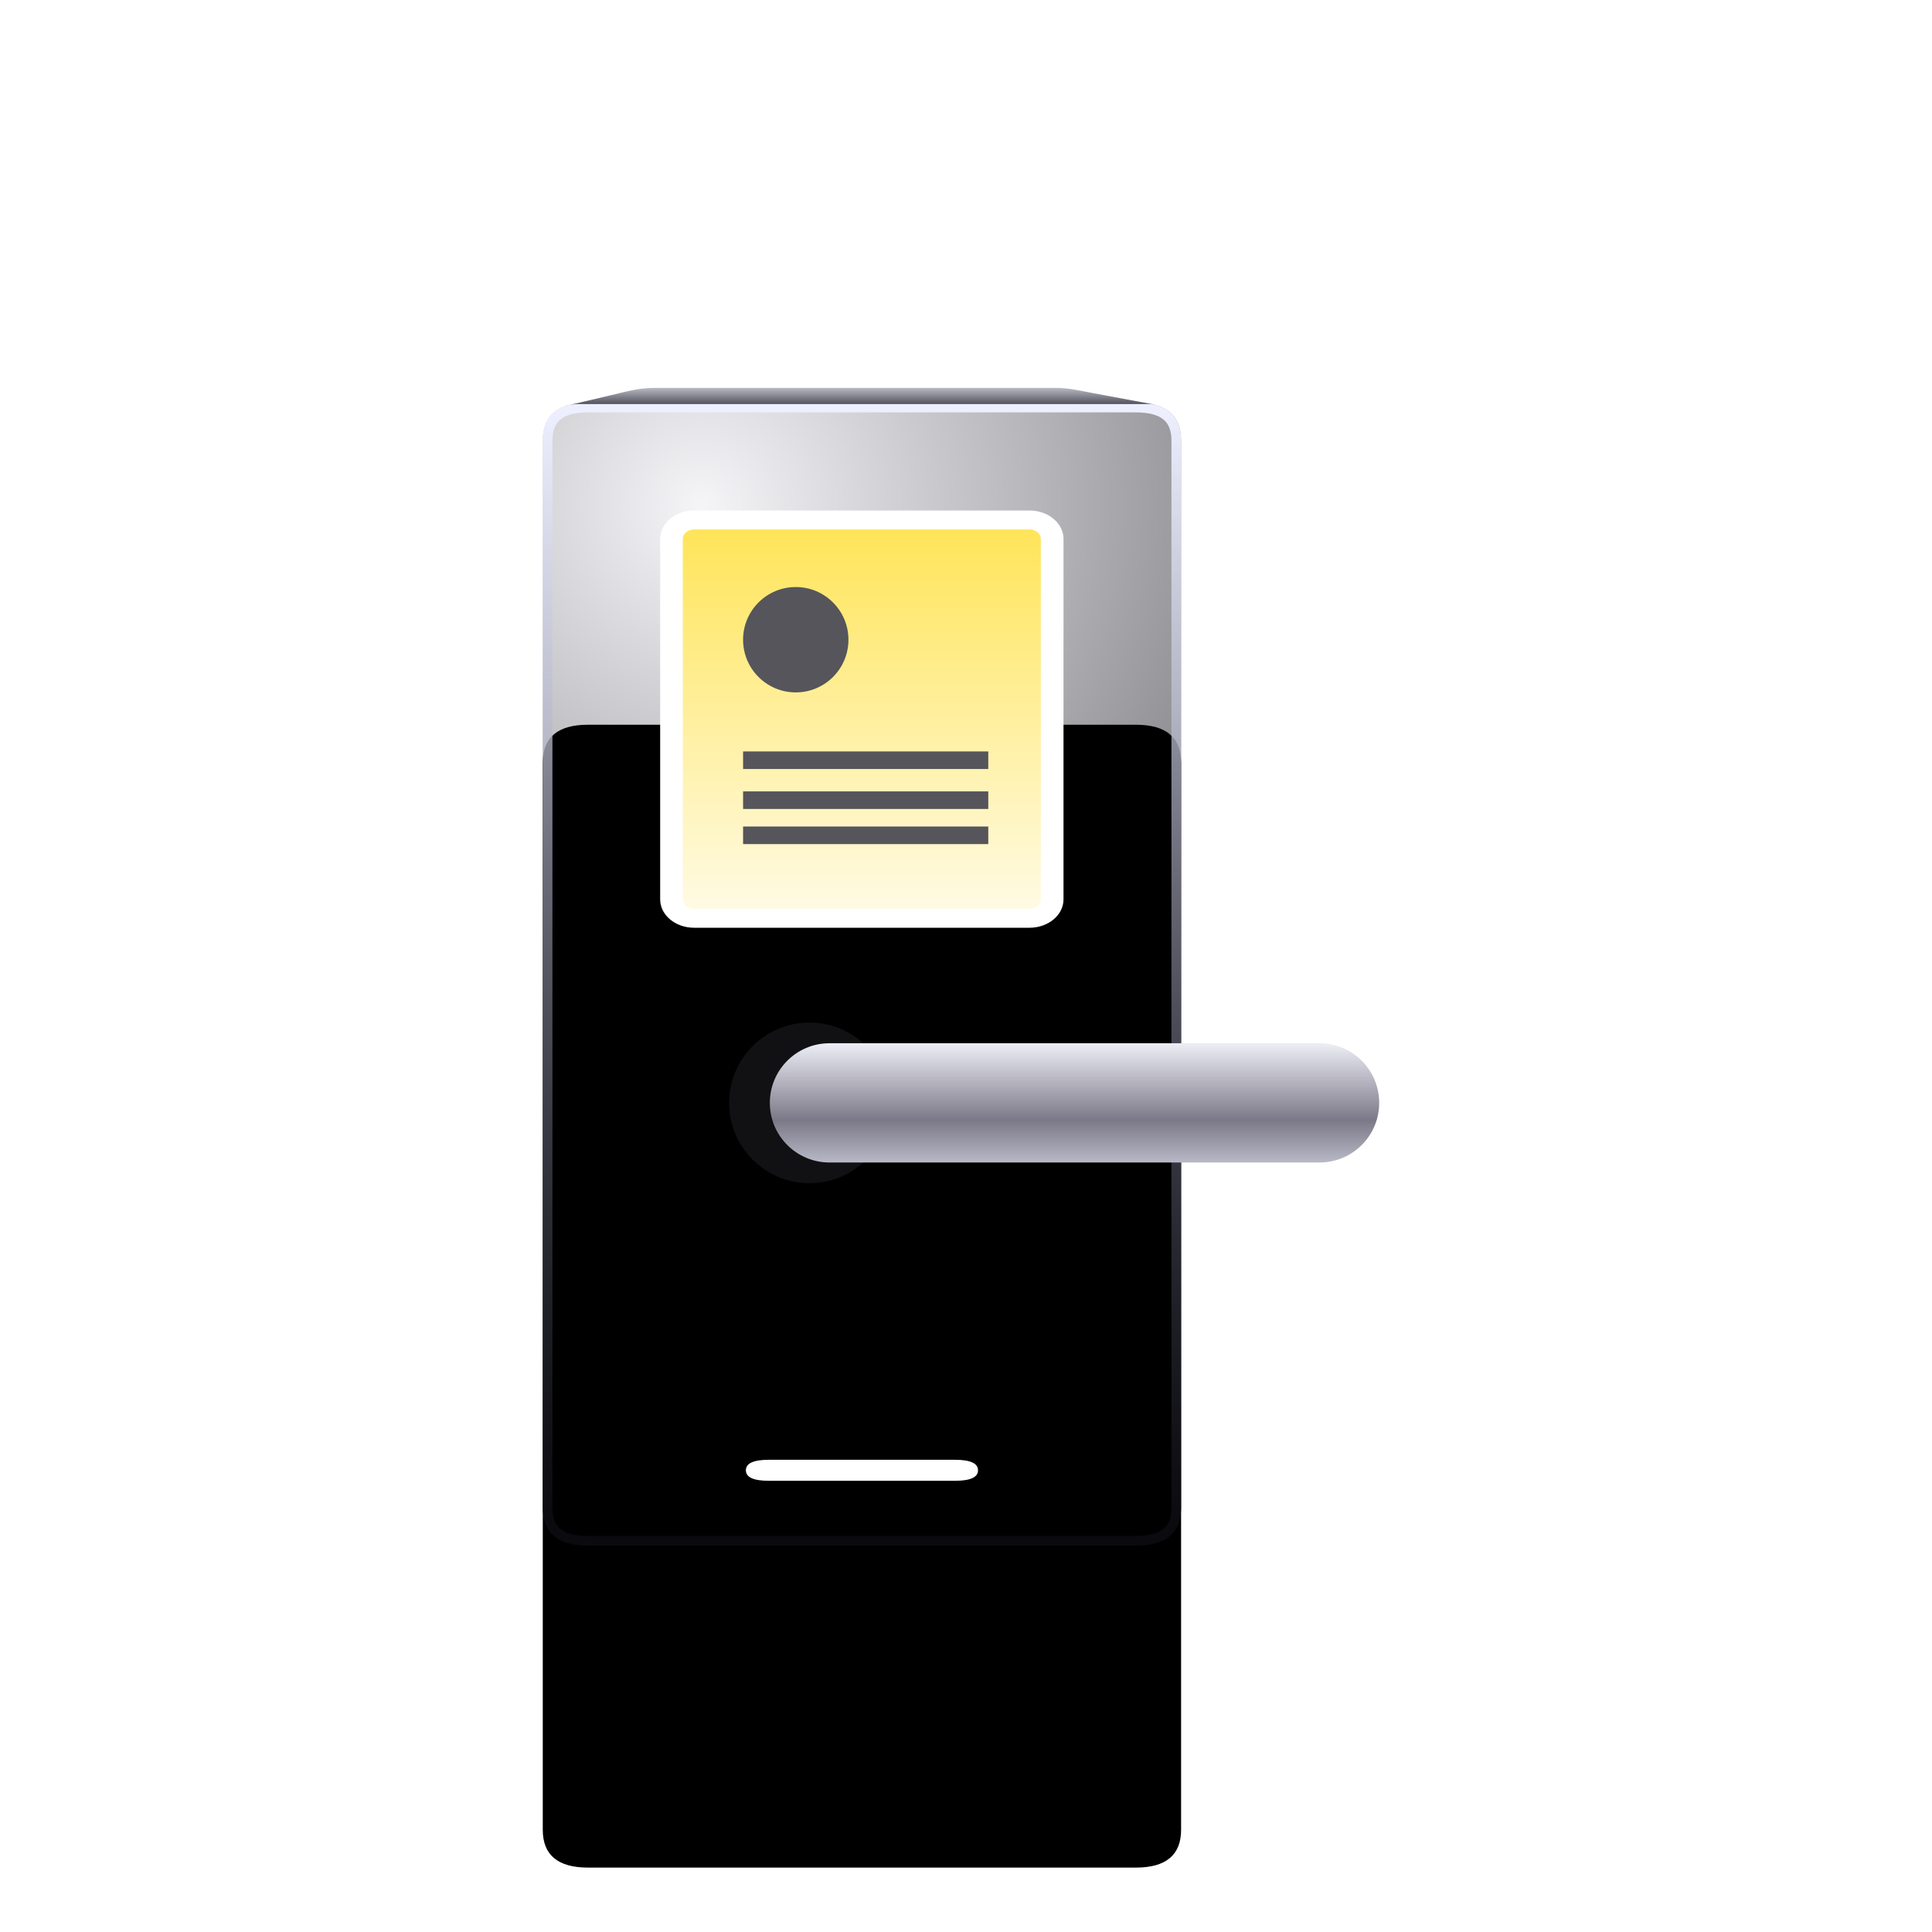 <?xml version="1.0" encoding="UTF-8"?>
<svg width="60px" height="60px" viewBox="0 0 60 60" version="1.1" xmlns="http://www.w3.org/2000/svg" xmlns:xlink="http://www.w3.org/1999/xlink">
    <title>icon/设备图/门锁/on</title>
    <defs>
        <circle id="path-1" cx="30" cy="30" r="30"></circle>
        <mask id="mask-2" maskContentUnits="userSpaceOnUse" maskUnits="objectBoundingBox" x="0" y="0" width="60" height="60" fill="white">
            <use xlink:href="#path-1"></use>
        </mask>
        <radialGradient cx="24.698%" cy="9.069%" fx="24.698%" fy="9.069%" r="179.376%" gradientTransform="translate(0.247,0.091),scale(1,0.559),rotate(65.178),translate(-0.247,-0.091)" id="radialGradient-3">
            <stop stop-color="#F5F5F8" offset="0%"></stop>
            <stop stop-color="#1E1D23" offset="100%"></stop>
        </radialGradient>
        <linearGradient x1="50%" y1="0%" x2="50%" y2="98.973%" id="linearGradient-4">
            <stop stop-color="#EDEFFF" offset="0%"></stop>
            <stop stop-color="#33334A" stop-opacity="0.2" offset="100%"></stop>
        </linearGradient>
        <path d="M1.416,0.507 L18.428,0.507 C19.365,0.507 19.834,0.899 19.834,1.682 L19.834,34.825 C19.834,35.608 19.365,36 18.428,36 L1.416,36 C0.479,36 0.01,35.608 0.01,34.825 L0.01,1.682 C0.01,0.899 0.479,0.507 1.416,0.507 Z" id="path-5"></path>
        <filter x="-58.0%" y="-32.4%" width="216.0%" height="164.8%" filterUnits="objectBoundingBox" id="filter-6">
            <feGaussianBlur stdDeviation="6.5" in="SourceAlpha" result="shadowBlurInner1"></feGaussianBlur>
            <feOffset dx="0" dy="10" in="shadowBlurInner1" result="shadowOffsetInner1"></feOffset>
            <feComposite in="shadowOffsetInner1" in2="SourceAlpha" operator="arithmetic" k2="-1" k3="1" result="shadowInnerInner1"></feComposite>
            <feColorMatrix values="0 0 0 0 0.924   0 0 0 0 0.92   0 0 0 0 1  0 0 0 0.4 0" type="matrix" in="shadowInnerInner1"></feColorMatrix>
        </filter>
        <linearGradient x1="50%" y1="0%" x2="50%" y2="100%" id="linearGradient-7">
            <stop stop-color="#BABAC5" offset="0%"></stop>
            <stop stop-color="#454550" offset="100%"></stop>
        </linearGradient>
        <linearGradient x1="50%" y1="1.598%" x2="50%" y2="100%" id="linearGradient-8">
            <stop stop-color="#EBEBF4" offset="0%"></stop>
            <stop stop-color="#7B7987" offset="63.953%"></stop>
            <stop stop-color="#B8B8C7" offset="100%"></stop>
        </linearGradient>
        <linearGradient x1="50%" y1="0%" x2="50%" y2="100%" id="linearGradient-9">
            <stop stop-color="#FFE456" offset="0%"></stop>
            <stop stop-color="#FFFBE7" offset="100%"></stop>
        </linearGradient>
    </defs>
    <g id="icon/设备图/门锁/on" stroke="none" stroke-width="1" fill="none" fill-rule="evenodd">
        <g id="编组-3">
            <use id="椭圆形" stroke="" mask="url(#mask-2)" stroke-width="6" opacity="0" stroke-dasharray="2,2" xlink:href="#path-1"></use>
            <g id="编组" transform="translate(16.846, 12)">
                <g id="路径">
                    <use fill="url(#radialGradient-3)" fill-rule="evenodd" xlink:href="#path-5"></use>
                    <use fill="black" fill-opacity="1" filter="url(#filter-6)" xlink:href="#path-5"></use>
                    <path stroke="url(#linearGradient-4)" stroke-width="0.3" d="M18.428,0.657 C18.851,0.657 19.173,0.738 19.386,0.916 C19.59,1.086 19.684,1.345 19.684,1.682 L19.684,1.682 L19.684,34.825 C19.684,35.162 19.59,35.421 19.386,35.591 C19.173,35.769 18.851,35.85 18.428,35.85 L18.428,35.85 L1.416,35.85 C0.993,35.85 0.671,35.769 0.458,35.591 C0.254,35.421 0.16,35.162 0.16,34.825 L0.16,34.825 L0.16,1.682 C0.16,1.345 0.254,1.086 0.458,0.916 C0.671,0.738 0.993,0.657 1.416,0.657 L1.416,0.657 Z" stroke-linejoin="square"></path>
                </g>
                <path d="M18.787,0.549 C18.942,0.549 18.961,0.56 19.04,0.571 L17.11,0.21 C16.661,0.126 16.345,0.046 15.95,0.046 L3.483,0.046 C3.018,0.046 2.672,0.141 2.128,0.273 L0.678,0.616 C0.981,0.534 1.113,0.549 1.192,0.549 L18.787,0.549 Z" id="Fill-3备份" fill="url(#linearGradient-7)" fill-rule="nonzero"></path>
                <polyline id="路径" fill="#FB331B" fill-rule="nonzero" points="12.357 4.624 12.357 15.343 4.662 15.343"></polyline>
                <circle id="椭圆形" fill="#111114" cx="8.292" cy="22.251" r="2.494"></circle>
                <path d="M8.914,24.102 C7.891,24.102 7.062,23.273 7.062,22.251 C7.062,21.228 7.891,20.399 8.914,20.399 L24.134,20.399 C25.157,20.399 25.986,21.228 25.986,22.251 C25.986,23.273 25.157,24.102 24.134,24.102 L8.914,24.102 Z" id="路径" fill="url(#linearGradient-8)" fill-rule="nonzero"></path>
                <path d="M15.127,16.518 L4.71,16.518 C4.524,16.518 4.345,16.456 4.213,16.346 C4.081,16.236 4.007,16.087 4.007,15.931 L4.007,4.735 C4.007,4.58 4.081,4.43 4.213,4.32 C4.345,4.21 4.524,4.148 4.71,4.148 L15.127,4.148 C15.515,4.148 15.83,4.411 15.83,4.735 L15.83,15.931 C15.83,16.255 15.515,16.518 15.127,16.518 Z" id="路径" fill="url(#linearGradient-9)" fill-rule="nonzero"></path>
                <circle id="椭圆形" fill="#55555B" cx="7.867" cy="7.867" r="1.636"></circle>
                <path d="M13.846,13.668 L13.846,14.214 L6.231,14.214 L6.231,13.668 L13.846,13.668 Z M13.846,12.577 L13.846,13.123 L6.231,13.123 L6.231,12.577 L13.846,12.577 Z M13.846,11.337 L13.846,11.882 L6.231,11.882 L6.231,11.337 L13.846,11.337 Z" id="形状结合" fill="#55555B"></path>
                <path d="M15.127,16.812 L4.71,16.812 C4.128,16.812 3.656,16.418 3.656,15.931 L3.656,4.735 C3.656,4.249 4.128,3.854 4.71,3.854 L15.127,3.854 C15.709,3.854 16.182,4.249 16.182,4.735 L16.182,15.931 C16.182,16.418 15.709,16.812 15.127,16.812 Z M4.71,4.442 C4.516,4.442 4.359,4.573 4.359,4.735 L4.359,15.931 C4.359,16.009 4.396,16.083 4.462,16.138 C4.528,16.194 4.617,16.225 4.71,16.225 L15.127,16.225 C15.321,16.225 15.478,16.093 15.478,15.931 L15.478,4.735 C15.478,4.573 15.321,4.442 15.127,4.442 L4.71,4.442 Z" id="形状" fill="#FFFFFF" fill-rule="nonzero"></path>
                <path d="M7.031,33.335 L12.813,33.335 C13.289,33.335 13.527,33.444 13.527,33.661 L13.527,33.662 C13.527,33.879 13.289,33.987 12.813,33.987 L7.031,33.987 C6.555,33.987 6.318,33.879 6.318,33.662 L6.318,33.661 C6.318,33.444 6.555,33.335 7.031,33.335 Z" id="路径" fill="#FFFFFF" fill-rule="nonzero"></path>
            </g>
        </g>
    </g>
</svg>